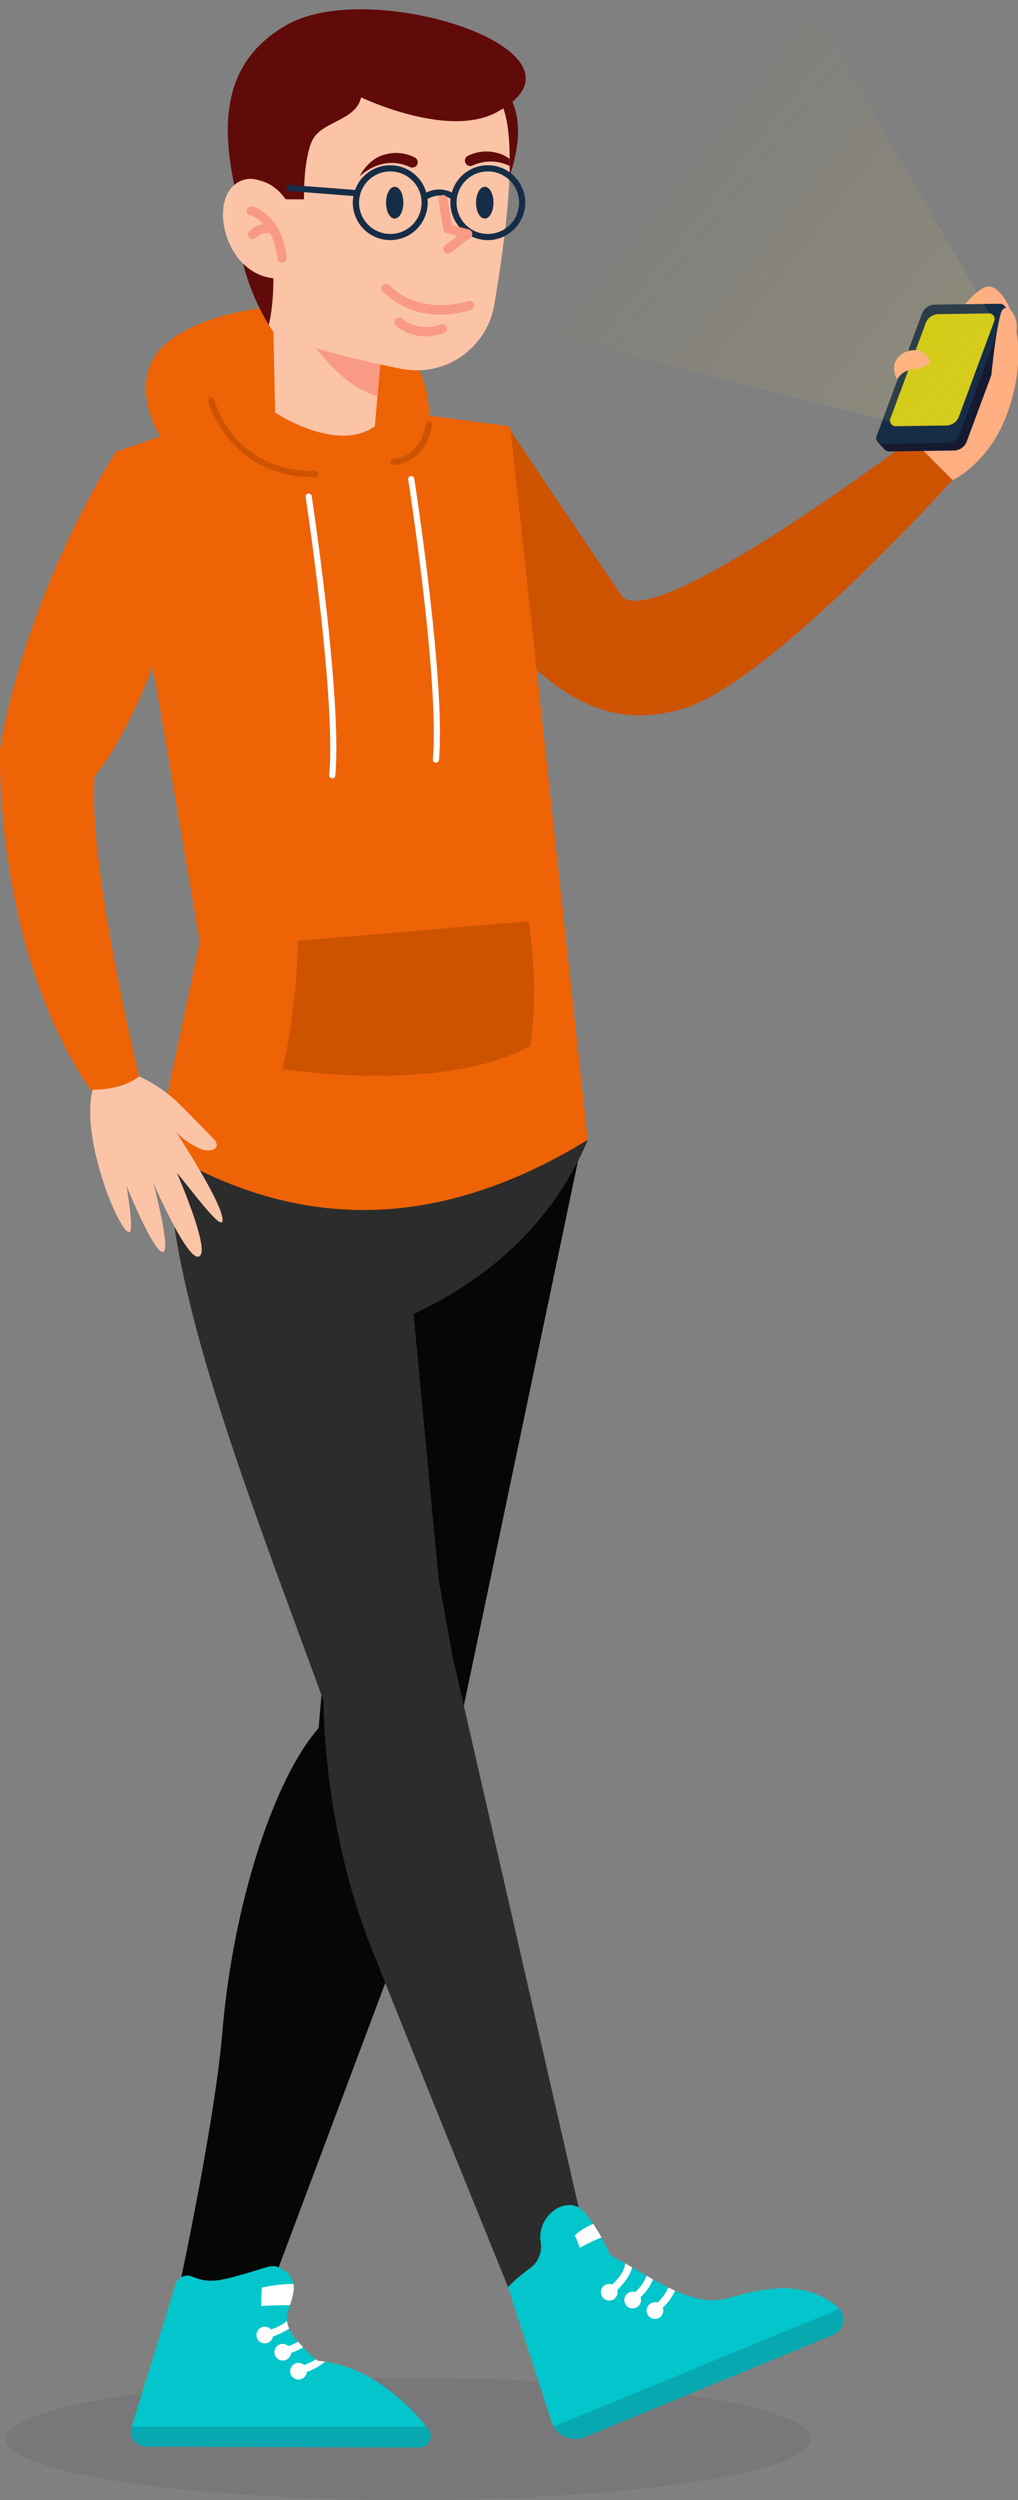 <svg xmlns="http://www.w3.org/2000/svg" viewBox="0 0 268.97 660.48"><rect x="0" y="0" width="268.97" height="660.48" fill="#808080" stroke="none"/><defs><linearGradient id="Degradado_sin_nombre_2" x1="273.39" y1="156.94" x2="252.21" y2="43.68" gradientTransform="rotate(-41.03 206.99 146.277)" gradientUnits="userSpaceOnUse"><stop offset="0" stop-color="#fcf7d9"/><stop offset="0" stop-color="#f9edaf"/><stop offset="0" stop-color="#f5e078"/><stop offset="1" stop-color="#edc304" stop-opacity="0"/></linearGradient><style>.cls-1{fill:#ce5300}.cls-2{fill:#ffaf82}.cls-4{fill:#162d47}.cls-10{fill:#02c6cb}.cls-11{fill:#08a8b1}.cls-12{fill:#fff}.cls-13{fill:#2c2c2c}.cls-14{fill:#ed6306}.cls-15{fill:#fcc4a7}.cls-16{fill:#600a0a}.cls-17{fill:#f99a85}</style></defs><g id="Capa_2" data-name="Capa 2"><g id="Información"><path class="cls-1" d="M251.62 126.85s-48.85 54.32-71.68 60.55-39.42-5.19-68.42-47.19c0 0 11.5-13.52 23-27 0 0 29.63 44.21 30.07 44.58 9.93 8.42 76.61-42 76.61-42s7.15 3.96 10.42 11.06Z"/><path class="cls-2" d="M240 115.08s-1.05-12 2.89-17.49 14.19-23.21 19-21.85 11.3 16.09 3.64 35c-4.88 12-13.83 16.12-13.83 16.12Z"/><path d="m267.38 84.41-12 32.37a3.68 3.68 0 0 1-3.16 2.24l-17.17.25a1.76 1.76 0 0 1-1.26-.43l-.09-.1-1.83-2 3-3.23 28.72-31.27 1.55-1.68 1.95 2.07.14.15a1.62 1.62 0 0 1 .15 1.63Z" style="fill:#151a31"/><path class="cls-4" d="m263.57 82.27-28.72 31.27 10.66-28.81a3.66 3.66 0 0 1 3.15-2.23Z"/><path class="cls-4" d="m250.37 117-17.18.25a1.49 1.49 0 0 1-1.53-2.16l12-32.38a3.68 3.68 0 0 1 3.16-2.23l17.18-.23a1.5 1.5 0 0 1 1.53 2.17l-12 32.37a3.68 3.68 0 0 1-3.16 2.21Z"/><g style="opacity:.81"><path d="m250.15 112.41-13.31.19a1.5 1.5 0 0 1-1.53-2.16l9.32-25.18a3.68 3.68 0 0 1 3.16-2.26l13.31-.19a1.5 1.5 0 0 1 1.53 2.19l-9.32 25.19a3.7 3.7 0 0 1-3.16 2.22Z" style="fill:#fcef06"/></g><path class="cls-4" d="M267.25 82.85Z"/><path class="cls-2" d="M239.93 92.75s3.47-1.11 5.18 1.48-1.83 3-4.05 3.36a5.25 5.25 0 0 0-3.76 2.27c-.3 1.42-3.43-5.1 2.63-7.11Zm21.88 7.79s.89-10.81 2.48-17.27c1.07-4.31 4.57-.59 4.34 3.34s-.63 11.88-6.82 13.93Z"/><path d="M262.63 85 213.39 0s-69.07 16.17-65.6 89.24l87.32 22.09c.37 1.38 1.19 1.39 2.49 1.26l13.21-.27c1.92-.28 2.25-1.76 2.6-2.68Z" style="opacity:.13;fill:url(#Degradado_sin_nombre_2)"/><ellipse cx="107.85" cy="644.35" rx="106.32" ry="16.13" style="fill:#32324c;opacity:.1"/><path d="M153.16 304.55 129 419.87l-15 71.48-45.16 120.42-22.21-4.11s10-45.83 12.07-70.26c2.89-35 13.91-67.68 25.48-80.85l3.35-38.7 9.8-113.18Z" style="fill:#050705"/><path class="cls-10" d="m110.84 646.61-72.28-.25a4 4 0 0 1-3.77-5.12v-.12l11.61-37.65a3.25 3.25 0 0 1 4.4-2c4.09 1.76 7 1.14 11.88-.19 8.43-2.3 9.06-3.31 11.51-2 2.2 1.17 3.1 2.61 3.33 4.16.27 1.78-.36 3.72-.93 5.59a13.86 13.86 0 0 0-.8 4 1.15 1.15 0 0 0 0 .19 5.62 5.62 0 0 0 .57 2 16.64 16.64 0 0 0 2.36 3.49c.43.51.89 1 1.34 1.47a44 44 0 0 0 3.41 3.17c.3.26.48.39.48.39.64 0 1.28.12 1.91.21 12.11 1.71 21.79 10.85 26.79 17.2l.54.7a3 3 0 0 1-2.35 4.76Z"/><path class="cls-11" d="m110.84 646.61-72.28-.25a4 4 0 0 1-3.77-5.12v-.12h77.91l.54.7a3 3 0 0 1-2.4 4.79Z"/><path class="cls-12" d="M76.41 615.19a17.13 17.13 0 0 1-4.29 2.08c-.58.2-1.22.4-1.91.59l-.52-1.86c.68-.19 1.3-.37 1.86-.57a13.31 13.31 0 0 0 4.29-2.23 5.62 5.62 0 0 0 .57 1.99Z"/><path class="cls-12" d="M72.15 617a2.2 2.2 0 1 1-2.09-2.3 2.2 2.2 0 0 1 2.09 2.3Zm7.96 3.15a17.78 17.78 0 0 1-3.21 1.48c-.7.26-1.45.5-2.29.73l-.52-1.88c.77-.22 1.48-.44 2.11-.66a18.57 18.57 0 0 0 2.57-1.14c.43.51.89 1 1.34 1.47Z"/><path class="cls-12" d="M76.9 621.55a2.2 2.2 0 1 1-2.09-2.31 2.2 2.2 0 0 1 2.09 2.31Zm9.01 2.37a15.54 15.54 0 0 1-4.85 2.72c-.7.26-1.47.51-2.33.74l-.51-1.88c.79-.22 1.49-.45 2.12-.68a15.68 15.68 0 0 0 3.18-1.5c.3.26.48.39.48.39.64.05 1.28.12 1.91.21Z"/><path class="cls-12" d="M81.07 626.57a2.2 2.2 0 1 1-2.07-2.31 2.21 2.21 0 0 1 2.07 2.31ZM76.63 609c-4.31 0-7.67.24-7.67.24l.2-4.85a39.16 39.16 0 0 1 8.4-1c.27 1.81-.36 3.75-.93 5.61Z"/><path class="cls-13" d="m155.46 594.39-20.66 11.2s-23.69-58.18-36.71-91-12.6-65.27-12.6-65.27c-2.66-7.24-5.36-14.52-8-21.77-11.88-32.22-23.31-64-29-90.46-2.66-12.23-4.09-23.32-3.78-32.78l60.53.3 10.7 113 3.62 19.95Z"/><path class="cls-13" d="M54.31 360s76.1 0 101-58.84l-110.67 3.2s3.86 27.16 9.67 55.64Z"/><path class="cls-10" d="m220.13 616.86-65.64 27a6.57 6.57 0 0 1-8.19-2.79 6.28 6.28 0 0 1-.56-1.27l-11.52-35.57a42.14 42.14 0 0 1 5.67-4.86 7.2 7.2 0 0 0 3.05-6.42c0-.18-.05-.37-.07-.55-1.23-7.26 7.47-13.3 11.91-7.55.57.75 1.11 1.48 1.6 2.19l.36.53c.85 1.28 1.59 2.48 2.19 3.54a.25.25 0 0 1 0 .07 39.13 39.13 0 0 1 2.26 4.55l3.86 2.22L167 599c1.32.77 2.61 1.52 3.87 2.23.58.34 1.16.66 1.73 1 1.38.77 2.73 1.48 4 2.11.59.3 1.18.58 1.77.83 4.85 2.17 9.26 3.2 13.53 2.1 7.52-1.95 19.47-5.95 29.38 2.19a4.1 4.1 0 0 1 .56.54 4.38 4.38 0 0 1-1.71 6.86Z"/><path class="cls-11" d="m220.13 616.86-65.64 27a6.56 6.56 0 0 1-8.19-2.78L221.83 610a4.38 4.38 0 0 1-1.7 6.86Z"/><path class="cls-12" d="M167 599c-.3 1.43-1.29 3.42-3.91 6-.44.43-.93.88-1.47 1.34l-1.27-1.48c.53-.46 1-.89 1.43-1.31 3-2.92 3.39-4.75 3.36-5.59Z"/><path class="cls-12" d="M163 604.76a2.2 2.2 0 1 1-2.88-1.2 2.2 2.2 0 0 1 2.88 1.2Zm9.55-2.53a13.86 13.86 0 0 1-3.33 4.68c-.51.53-1.1 1.06-1.76 1.63l-1.27-1.48c.61-.53 1.16-1 1.63-1.5a11.16 11.16 0 0 0 3-4.3c.58.34 1.18.66 1.73.97Z"/><path class="cls-12" d="M169.19 606.83a2.2 2.2 0 1 1-2.87-1.2 2.19 2.19 0 0 1 2.87 1.2Zm9.17-1.66a14 14 0 0 1-3.24 4.5 22.86 22.86 0 0 1-1.79 1.66l-1.26-1.49c.62-.53 1.16-1 1.63-1.51a12 12 0 0 0 2.89-4c.59.31 1.18.59 1.77.84Z"/><path class="cls-12" d="M175.09 609.6a2.2 2.2 0 0 1-4.07 1.68 2.2 2.2 0 1 1 4.07-1.68Zm-16.16-18.49a50.8 50.8 0 0 0-5.71 2.74l-1.32-3.3a16.21 16.21 0 0 1 4.84-3c.85 1.3 1.59 2.5 2.19 3.56Z"/><path class="cls-14" d="M80.63 80.34S55 80.57 43.4 91.16s-.41 32 12.26 34.68 52.17-2.13 56.25-8.92 1.37-36.18-31.28-36.58Z"/><path class="cls-14" d="M41.29 302.87c38.48 23.85 76.1 21.46 114-1.73l-20.5-188.49-22.5-3-1.8-.24-5.12-.68L74 104.5l-5.3 1.81-6.7 2.29-1.6.54-29.74 10.18L52.8 248.84Z"/><path class="cls-1" d="M82.93 126.05c-22.52 0-27.82-19.83-27.87-20a.83.83 0 1 1 1.61-.41c.2.77 5.06 18.78 26.25 18.78a1.45 1.45 0 0 1 .36 0 .82.82 0 0 1 .83.82.83.83 0 0 1-.82.84Zm21.15-3.19a.82.82 0 0 1-.83-.81.83.83 0 0 1 .81-.85c.3 0 6.84-.29 8.5-9.15a.83.83 0 1 1 1.63.31c-1.92 10.23-10 10.5-10.1 10.5ZM78.72 248.54s-.13 17.66-4.13 33.88c0 0 41.85 6.79 65.52-6.09a111 111 0 0 0-.49-32.94Z"/><path class="cls-12" d="M87.8 205.64h-.07a.82.82 0 0 1-.74-.88c1.78-20.71-6.16-72.94-6.24-73.47a.81.81 0 0 1 1.6-.24c.08.52 8.06 52.95 6.25 73.85a.81.81 0 0 1-.8.74Zm27.37-4.15h-.07a.81.81 0 0 1-.74-.88c1.79-20.7-6.42-73.34-6.5-73.87a.81.81 0 1 1 1.6-.25c.08.53 8.32 53.36 6.52 74.26a.82.82 0 0 1-.81.74Z"/><path class="cls-15" d="M36.77 284.37a39.21 39.21 0 0 1 9.62 6.33c3.79 3.68 7.59 7.7 9.88 10 2.76 2.78-.71 4.14-3.92 2.56-4.87-2.4-6.26-4.87-6.26-4.87S57.67 316 58.71 321.51c.94 5.07-5.92-4.29-12-11.71 0 0 8.24 18.89 6.28 21.79-2.58 3.81-12.5-19.11-12.5-19.11s4.8 18 2.57 18.26c-2.49.31-9.65-17.5-9.65-17.5s2.2 12.65.66 12.3c-3.05-.68-13.1-26.09-9.46-38-.04-.04 9.29-4.2 12.16-3.17Z"/><path class="cls-14" d="M25 205s9.8-10.55 19.45-40.45c0 0 2.72-41.67-13.82-45.21 0 0-23.08 35.17-30.63 78.48 0 0-1.76 52.27 23.86 90.08 0 0 7.75.45 12.88-3.51.03-.02-13.63-56.09-11.74-79.39Z"/><path class="cls-16" d="M131.33 21.5s7.71 5.09 4.95 18.91-8.11 15.3-8.11 15.3-8.1-30.61 3.16-34.21Z"/><path class="cls-15" d="m101.24 87.21-1.51 17.44-.69 8C88.75 119.78 72.7 109 72.7 109l-.6-27.41c4.76-3 16.31 1.44 23.46 3.66 3.37 1.09 5.68 1.96 5.68 1.96Z"/><path class="cls-17" d="m101.24 87.21-1.51 17.44C88 101.56 78.6 84.88 78.6 84.88l17 .41c3.33 1.05 5.64 1.92 5.64 1.92Z"/><path class="cls-15" d="M134.66 42v3.4c-.17 5.41-.71 11.39-1.44 17.38-.15 1.25-.31 2.51-.49 3.75-.14 1.08-.29 2.15-.44 3.22-.33 2.21-.66 4.4-1 6.52-.23 1.47-.47 2.92-.71 4.32a21.57 21.57 0 0 1-.7 2.85 20.78 20.78 0 0 1-23.86 14c-6.07-1.23-12.78-2.73-19-4.48L86 92.71A104.28 104.28 0 0 1 72.46 88c-.5-.71-1-1.43-1.43-2.17a60.45 60.45 0 0 1-7.8-21q-.84-4.46-1.27-9c0-.24-.08-.47-.13-.7 0-2.77 0-5.54.09-8.2A34.82 34.82 0 0 1 98.5 12.84c15.54.8 30.34 6.83 34.08 14.83 1.48 3.18 2.07 8.33 2.08 14.33Z"/><path class="cls-16" d="M71 85.85a60.43 60.43 0 0 1-7.8-21 22.31 22.31 0 0 1 8.84 2.44s.87 10.95-1.04 18.56Z"/><path class="cls-4" d="M106.57 53.55c0 2.31-1 4.19-2.3 4.19S102 55.86 102 53.55s1-4.2 2.31-4.2 2.26 1.88 2.26 4.2Zm23.81 0c0 2.31-1 4.19-2.3 4.19s-2.3-1.88-2.3-4.19 1-4.2 2.3-4.2 2.3 1.88 2.3 4.2Z"/><path class="cls-16" d="M61.89 48.88s7.38-4.81 13.6 3.78h4.84s-.28-9.94 2.07-15.33 11.6-5.26 13-11.61c0 0 22.67 10.91 35.71 4C160.59 13.94 98.64-6.23 76 6.46 59.1 15.89 58.37 32 61.89 48.88Z"/><path class="cls-16" d="M95 46.59s2.22-4.56 6.47-5.7a10.86 10.86 0 0 1 8.17.73 1.42 1.42 0 0 1 .64 1.74 1.42 1.42 0 0 1-1.93.79c-2.44-1.15-7.69-2.54-13.35 2.44ZM134.66 42v1.85a11.37 11.37 0 0 0-9.85-.1 1.42 1.42 0 0 1-1.29-2.52 10.86 10.86 0 0 1 8.17-.73 8.5 8.5 0 0 1 2.97 1.5Z"/><path class="cls-15" d="M75.49 52.66s-7.4-9-13.6-3.78C55.06 54.61 60.29 74 74.17 73.6Z"/><path class="cls-17" d="M74.51 69.38a1.22 1.22 0 0 1-1.21-1.08c-1.13-9.83-7-11.34-7.21-11.4a1.22 1.22 0 0 1 .54-2.38c.32.07 7.76 1.86 9.1 13.5a1.24 1.24 0 0 1-1.08 1.36Z"/><path class="cls-17" d="M66.71 63.16a1.22 1.22 0 0 1-.91-2 6.92 6.92 0 0 1 6.53-1.89 1.23 1.23 0 0 1 .93 1.46 1.24 1.24 0 0 1-1.46.93 4.42 4.42 0 0 0-4.17 1.12 1.23 1.23 0 0 1-.92.38Zm45.77 25.69a11.74 11.74 0 0 1-7.84-2.85 1.22 1.22 0 0 1 1.7-1.76c.17.16 3.9 3.58 10.11 1.45a1.22 1.22 0 0 1 .79 2.31 14.56 14.56 0 0 1-4.76.85Z"/><path class="cls-4" d="M103.13 63.44a9.89 9.89 0 1 1 9.87-9.89 9.91 9.91 0 0 1-9.87 9.89Zm0-18.15a8.26 8.26 0 1 0 8.26 8.26 8.27 8.27 0 0 0-8.26-8.26Zm25.76 18.15a9.89 9.89 0 1 1 9.89-9.89 9.91 9.91 0 0 1-9.89 9.89Zm0-18.15a8.26 8.26 0 1 0 8.26 8.26 8.26 8.26 0 0 0-8.26-8.26Z"/><path class="cls-4" transform="rotate(-85.57 85.082 50.33)" d="M84.27 40.98h1.63v18.7h-1.63z"/><path class="cls-4" d="m112.57 52.81-.94-1.33a7.54 7.54 0 0 1 8.8 0l-1 1.29c-3.23-2.46-6.71-.06-6.86.04Z"/><path class="cls-17" d="M118.35 67a1.19 1.19 0 0 1-1-.49 1.22 1.22 0 0 1 .22-1.71l3.26-2.48-2.83-.7a1.25 1.25 0 0 1-.9-1l-1.25-7.78a1.23 1.23 0 0 1 2.42-.39l1.12 7 4.48 1.16a1.22 1.22 0 0 1 .43 2.16l-5.25 4a1.21 1.21 0 0 1-.7.23Zm-1.92 16.11A21.31 21.31 0 0 1 101.09 77a1.21 1.21 0 0 1 1.7-1.72c8.65 8.52 20.78 4.31 20.9 4.27a1.21 1.21 0 1 1 .82 2.28 25.77 25.77 0 0 1-8.08 1.28Z"/></g></g></svg>